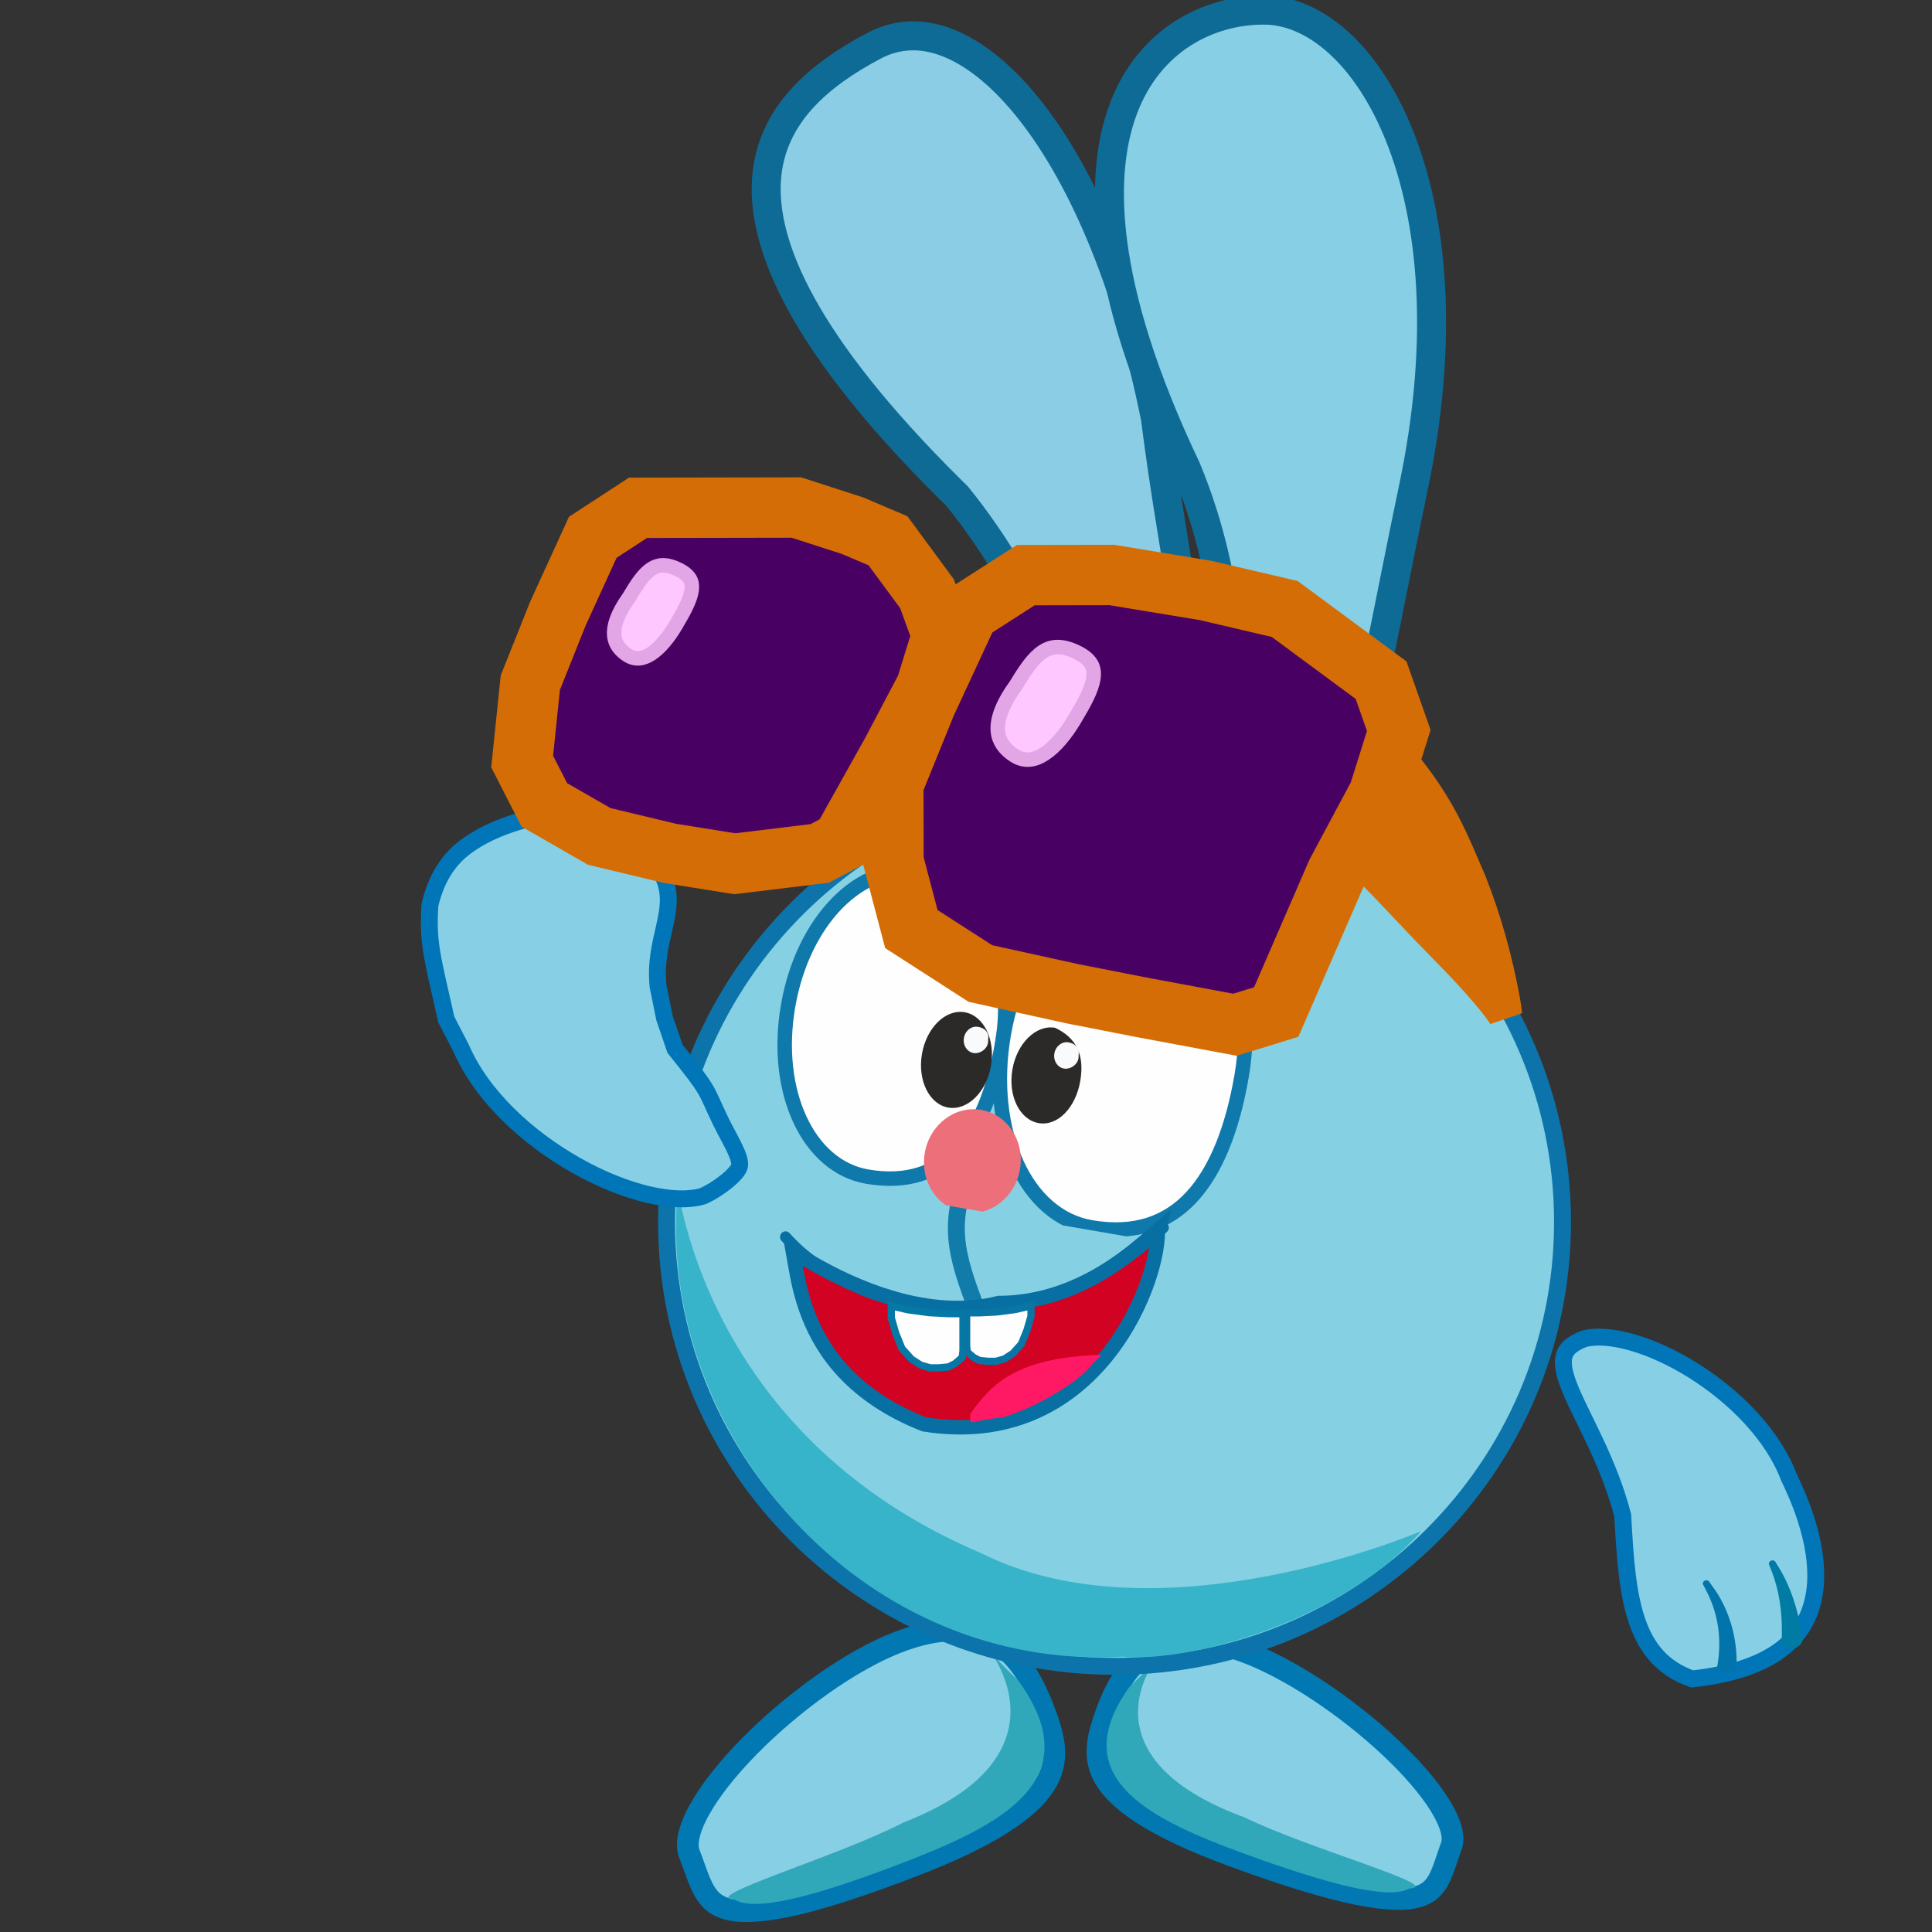<svg width="800" height="800" viewBox="0 0 800 800" fill="none" xmlns="http://www.w3.org/2000/svg">
<rect x="0" y="0" width="800" height="800" fill="#333333" stroke="none"/>
<g clip-path="url(#clip0_452_217)">
<g clip-path="url(#clip1_452_217)">
<path d="M515.277 683.918C496.537 677.02 484.408 678.753 476.141 683.772C467.577 688.971 462.129 698.295 458.351 708.559C454.446 719.169 452.328 727.67 457.5 736.41C462.906 745.548 477.004 756.192 510.131 768.386C532.874 776.757 549.594 781.765 561.993 784.293C574.472 786.836 582.082 786.758 586.896 785.446C591.371 784.227 593.805 781.841 595.68 778.41C596.669 776.601 597.488 774.513 598.331 772.092C599.123 769.817 600.033 766.938 601.009 764.288C602.222 760.991 601.127 755.479 596.406 747.769C591.847 740.326 584.554 731.903 575.634 723.521C557.749 706.715 534.199 690.883 515.277 683.918Z" fill="#87CFE5" stroke="#0178B2" stroke-width="9"/>
<path d="M467.676 698.53C441.55 735.045 473.769 752.32 513.031 766.771C552.292 781.223 575.515 786.553 583.535 781.995C598.824 781.186 542.654 765.822 515.262 752.521C428.939 720.747 502.532 665.281 467.676 698.53Z" fill="#31A7BA"/>
</g>
<g clip-path="url(#clip2_452_217)">
<path d="M371.518 680.131C390.766 672.625 403.469 674.494 412.28 679.933C421.408 685.569 427.453 695.683 431.796 706.821C436.286 718.333 438.83 727.558 433.789 737.051C428.52 746.974 414.258 758.542 380.234 771.811C356.876 780.92 339.657 786.373 326.841 789.129C313.943 791.902 306.013 791.825 300.946 790.406C296.236 789.087 293.606 786.499 291.517 782.777C290.415 780.814 289.478 778.549 288.504 775.922C287.589 773.454 286.526 770.329 285.405 767.454C284.01 763.876 284.932 757.892 289.544 749.519C293.996 741.435 301.259 732.286 310.218 723.178C328.181 704.919 352.084 687.71 371.518 680.131Z" fill="#87CFE5" stroke="#0178B2" stroke-width="9"/>
<path d="M421.685 695.944C450.35 735.553 417.474 754.336 377.15 770.062C336.825 785.787 312.846 791.595 304.31 786.656C288.352 785.793 346.254 769.061 374.26 754.596C462.919 720.021 384.054 659.889 421.685 695.944Z" fill="#31A7BA"/>
</g>
<path d="M361.786 19.008C371.311 13.953 381.454 13.538 391.986 17.531C402.701 21.594 413.969 30.303 424.966 43.739C446.936 70.581 466.792 115.039 478.436 173.193C481.519 197.626 485.627 222.056 489.377 244.671C493.153 267.435 496.549 288.276 498.259 305.73C499.994 323.446 499.86 336.63 497.256 344.598C496.001 348.44 494.404 350.335 492.873 351.243C491.399 352.119 488.958 352.688 484.661 351.675L481.555 350.943L479.212 353.109C476.035 356.046 474.395 356.196 473.883 356.155C473.389 356.114 472.086 355.747 469.946 352.988C467.846 350.28 465.619 346.132 463.133 340.445C460.674 334.821 458.118 328.07 455.252 320.344C443.864 289.637 428.116 244.871 396.596 205.781L396.377 205.508L396.126 205.263L393.212 202.388C332.7 142.326 315.634 101.817 317.372 74.523C319.104 47.324 339.792 30.679 361.786 19.008Z" fill="#8BCDE5" stroke="#0E6B96" stroke-width="12"/>
<path d="M461.502 321.999C563.977 321.999 647.002 404.405 647.002 505.999C647.002 607.593 563.977 689.999 461.502 689.999C359.027 689.999 276.002 607.593 276.002 505.999C276.002 404.405 359.027 321.999 461.502 321.999Z" fill="#86D0E3" stroke="#0C74AB" stroke-width="7"/>
<path d="M588.502 633.999C554.002 672.999 490.002 688.499 465.002 685.999C358.002 691.999 277.502 597.894 280.002 504.499C281.568 445.999 267.002 583.999 406.002 642.999C480.502 680.499 588.502 633.999 588.502 633.999Z" fill="#37B4CA"/>
<path opacity="0.77" d="M386.612 357.385L398.596 345.216L414.878 333.888L423.84 329.965L432.037 328.244L436.119 332.448L439.545 337.172L441.588 344.058L430.877 346.179L414.884 353.024L403.955 358.508L392.845 366.794L388.217 361.429L386.612 357.385Z" fill="#004F80"/>
<path opacity="0.7" d="M484.063 331.93L493.994 333.418L503.037 336.607L512.431 341.683L524.039 348.925L533.695 356.486L530.489 365.177L518.522 360.327L504.694 355.198L493.789 351.729L485.099 350.427L475.167 348.939L476.422 340.567L479.18 334.867L484.063 331.93Z" fill="#014C83"/>
<path d="M403.291 539.145C394.31 515.531 392.424 502.354 404.481 479.157" stroke="#117CA9" stroke-width="7" stroke-linecap="round"/>
<g clip-path="url(#clip3_452_217)">
<path d="M380.769 361.059C405.252 365.268 420.995 397.073 415.011 431.884C411.635 451.525 405.555 466.678 396.565 476.216C387.7 485.62 375.551 490.04 359.084 487.209C334.693 483.016 320.209 452.14 326.312 416.637C332.415 381.134 356.378 356.867 380.769 361.059Z" fill="#FEFEFE" stroke="#0F79AB" stroke-width="6"/>
<path d="M476.352 365.314C489.828 367.63 500.942 377.588 507.904 392.166C514.864 406.74 517.539 425.711 514.159 445.376C510.351 467.528 503.515 484.788 493.361 495.695C483.374 506.422 469.876 511.327 451.787 508.218C438.315 505.902 427.595 496.179 421.03 481.789C414.457 467.384 412.16 448.471 415.604 428.435C419.048 408.399 427.529 391.338 438.535 379.955C449.528 368.583 462.879 362.998 476.352 365.314Z" fill="#FEFEFE" stroke="#0F79AB" stroke-width="6"/>
<path d="M398.995 502.009C409.881 503.881 420.339 495.899 422.353 484.181C424.367 472.464 417.175 461.448 406.289 459.577C395.403 457.706 384.945 465.688 382.931 477.405C380.917 489.122 388.109 500.138 398.995 502.009Z" fill="#ED6F7A"/>
<path d="M447.301 447.695C445.427 458.595 438.003 466.416 430.111 465.059C422.218 463.703 417.339 453.767 419.213 442.867C421.087 431.967 429.004 424.231 436.896 425.587C445.342 429.579 449.252 436.347 447.301 447.695Z" fill="#2B2A28"/>
<path d="M392.66 458.622C400.552 459.978 408.469 452.242 410.343 441.342C412.216 430.442 407.337 420.506 399.445 419.15C391.552 417.793 383.635 425.529 381.762 436.429C379.888 447.329 384.767 457.265 392.66 458.622Z" fill="#2B2A28"/>
<path d="M446.618 436.91C447.009 440.533 443.308 442.945 440.587 442.477C437.866 442.009 436.077 439.2 436.592 436.203C437.108 433.205 439.732 431.155 442.453 431.622C445.174 432.09 447.133 433.913 446.618 436.91Z" fill="#F9FAFB"/>
<path d="M409.166 430.472C409.558 434.096 405.858 436.507 403.136 436.04C400.415 435.572 398.626 432.763 399.141 429.765C399.657 426.768 402.28 424.717 405.002 425.185C407.723 425.653 409.682 427.475 409.166 430.472Z" fill="#F9FAFB"/>
</g>
<g clip-path="url(#clip4_452_217)">
<path d="M656.028 554.331C650.129 556.607 648.172 559.168 647.576 561.885C646.851 565.192 647.886 569.695 650.552 576.032C655.635 588.111 666.215 605.618 671.849 627.173L671.931 627.485L671.949 627.809C672.887 644.495 673.805 659.354 677.872 671.227C681.774 682.618 688.45 690.892 700.674 695.203C716.513 693.499 727.72 689.583 735.471 684.422C743.307 679.205 747.908 672.524 750.16 664.899C754.753 649.346 749.566 629.819 740.859 611.96L740.792 611.823L740.739 611.681C734.199 594.311 718.485 578.38 701.239 567.558C692.647 562.167 683.817 558.135 675.77 555.839C667.755 553.553 660.955 553.113 656.028 554.331Z" fill="#87CFE5" stroke="#0076B8" stroke-width="7"/>
<path d="M705.228 656.17C705.085 655.898 705.075 655.57 705.189 655.263C705.304 654.957 705.533 654.696 705.837 654.534C706.141 654.371 706.499 654.319 706.843 654.382C707.187 654.445 707.489 654.618 707.671 654.868C708.061 655.409 708.437 655.935 708.817 656.481C715.98 665.932 719.6 678.423 719.031 690.453C719.019 691.133 719.004 691.78 718.98 692.462C716.222 692.393 713.464 692.323 710.706 692.254C710.819 691.614 710.922 691.008 711.022 690.371C713.075 679.098 711.654 668.09 706.109 657.879C705.818 657.303 705.531 656.745 705.228 656.17Z" fill="#0074AB"/>
<path d="M732.529 647.876C732.414 647.587 732.438 647.25 732.583 646.945C732.729 646.64 732.983 646.39 733.304 646.247C733.625 646.103 733.991 646.075 734.335 646.161C734.679 646.248 734.973 646.442 735.138 646.708C735.437 647.193 735.719 647.652 736.011 648.14C741.387 656.597 744.616 666.761 746.052 676.615C746.144 677.172 746.232 677.703 746.321 678.26C746.484 679.253 746.183 680.258 745.434 681.059C744.689 681.86 743.556 682.393 742.337 682.534C741.118 682.675 739.927 682.41 739.076 681.794C738.223 681.177 737.78 680.259 737.794 679.247C737.801 678.691 737.808 678.161 737.811 677.608C738.052 667.79 736.848 658.509 733.127 649.395C732.927 648.879 732.737 648.391 732.529 647.876Z" fill="#007BA4"/>
</g>
<path d="M579.414 56.014C565.574 21.628 543.813 4.627 524.271 4.212C503.145 3.764 478.027 14.377 466.244 42.312C454.312 70.599 455.271 118.398 491.113 193.712L491.183 193.861L491.247 194.013C512.039 244.151 510.581 291.658 509.3 324.52C508.977 332.791 508.671 339.978 508.699 346.153C508.727 352.385 509.102 357.077 509.955 360.441C510.805 363.796 511.877 364.856 512.551 365.254C513.277 365.681 515.12 366.271 519.504 365.201L522.397 364.495L524.783 366.273C528.654 369.155 531.467 369.848 533.449 369.733C535.377 369.622 537.593 368.685 540.197 366.046C545.732 360.438 551.09 349.115 556.293 332.52C566.592 299.674 574.842 251.391 585.246 201.943C598.315 139.828 593.114 90.054 579.414 56.014Z" fill="#87CFE5" stroke="#0E6B96" stroke-width="12"/>
<path d="M291.086 495.288C297.688 492.354 305.71 485.898 306.232 482.751C306.868 478.922 301.642 470.992 298.23 463.879C291.726 450.319 294.425 452.86 279.5 434.269L275.148 421.534L272.5 408.438C270.46 389.37 280.481 377.514 275.148 364.135C267.546 340.013 246.132 340.604 231.927 336.342C213.945 339.173 201.381 344.281 192.832 350.625C184.19 357.038 180.15 365.833 178.023 374.694C177.103 390.017 178.537 394.583 184.802 422.165L190.981 434.11L191.05 434.269C199.525 453.811 218.391 471.194 238.706 482.638C248.828 488.34 259.142 492.47 268.462 494.655C277.744 496.83 285.532 496.958 291.086 495.288Z" fill="#87CFE5" stroke="#0076B8" stroke-width="7"/>
<path d="M479.496 509.614L479.4 509.939L479.4 510.278C479.399 521.689 472.601 544.505 456.938 563.015C441.431 581.338 417.345 595.327 382.61 589.766C353.359 578.19 340.716 560.088 334.658 544.401C331.601 536.487 330.2 529.132 329.229 523.381C328.904 521.458 328.617 519.657 328.33 518.085C331.609 520.211 335.574 522.628 340.074 525.081C358.639 535.202 386.876 546.288 413.579 539.57C438.667 539.478 457.686 527.238 469.536 517.814C472.512 515.446 475.051 513.244 477.108 511.463C478.047 510.649 478.864 509.945 479.569 509.353C479.545 509.438 479.522 509.525 479.496 509.614Z" fill="#D20223" stroke="#076FA2" stroke-width="6"/>
<path d="M326.972 510.631C326.565 510.175 325.996 509.903 325.391 509.874C324.786 509.845 324.194 510.062 323.746 510.477C323.299 510.892 323.031 511.47 323.003 512.086C322.974 512.701 323.187 513.303 323.595 513.758C325.592 515.99 327.718 518.104 329.95 520.091C371.545 555.535 436.308 550.374 476.737 515.983C479.01 514.062 481.176 512.086 483.304 509.993C483.739 509.564 483.989 508.977 484 508.361C484.01 507.745 483.778 507.151 483.357 506.708C482.936 506.265 482.359 506.011 481.754 506C481.148 505.99 480.564 506.225 480.128 506.653C478.083 508.665 476.002 510.563 473.818 512.41C435.085 545.538 372.189 550.235 332.958 516.595C330.852 514.72 328.85 512.729 326.972 510.631Z" fill="#076FA2"/>
<path d="M376.038 542.365L376.09 542.377L376.142 542.383L384.896 543.545L384.942 543.551L384.987 543.553L392.599 543.94L392.628 543.942L398.746 543.942L398.746 559.363L398.427 562.123L395.454 564.644L392.719 566.034L388.796 566.397L385.198 566.397L381.325 565.323L377.41 562.788L373.462 558.408L370.899 552.077L369.059 545.709L369.059 540.751L376.038 542.365Z" fill="#FEFEFE" stroke="#0578A5" stroke-width="3"/>
<path d="M420.725 542.179L420.674 542.191L420.62 542.198L412.7 543.248L412.654 543.254L412.609 543.256L405.722 543.606L405.694 543.608L400.264 543.608L400.264 557.432L400.548 559.877L403.194 562.118L405.639 563.361L409.162 563.687L412.398 563.687L415.874 562.723L419.39 560.449L422.938 556.514L425.246 550.816L426.907 545.078L426.907 540.75L420.725 542.179Z" fill="#FEFEFE" stroke="#0875A4" stroke-width="3"/>
<path d="M451.651 565.679C445.942 572.648 429.195 582.715 415.112 586.973C400.649 588.135 401.791 591.412 401.791 585.425C410.925 572.648 420.821 562.582 454.315 561.034C457.741 561.033 455.457 561.034 451.651 565.679Z" fill="#FF1863"/>
<path d="M460.381 238.089L499.265 244.518L531.962 252.163L571.867 281.64L579.201 302.475L570.912 328.835L553.726 360.947L553.484 361.399L553.281 361.869L528.46 419.06L511.371 424.324L472.923 417.147L444.104 411.498L405.947 403.106L377.38 384.708L369.969 356.59L369.914 324.732L383.471 291.336L401.105 253.346L424.775 238.15L460.381 238.089Z" fill="#480062" stroke="#D46D06" stroke-width="25"/>
<path d="M446.093 270.166C449.345 271.775 451.071 273.511 451.959 275.152C452.833 276.768 453.087 278.647 452.738 280.941C452.001 285.793 448.767 291.514 444.872 298.007C441.169 304.179 436.833 309.391 432.384 312.244C428.074 315.007 423.949 315.433 419.857 312.764C416.129 310.332 413.659 307.163 413.219 302.965C412.765 298.628 414.386 292.424 420.629 283.827L420.706 283.722L420.774 283.609C424.623 277.192 427.955 272.357 431.82 269.826C433.667 268.617 435.613 267.956 437.826 267.928C440.069 267.899 442.767 268.52 446.093 270.166Z" fill="#FEC7FF" stroke="#E2A5E6" stroke-width="6"/>
<path d="M329.738 210.159L353.001 217.676L367.689 223.917L383.849 245.847L390.121 263.019L383.461 284.531L369.275 311.464L348.525 348.567L339.437 353.387L304.232 357.656L277.428 353.366L248.138 346.344L225.389 333.283L216.217 315.33L219.592 282.689L231.006 254.125L245.463 222.481L264.18 210.272L329.738 210.159Z" fill="#480062" stroke="#D46D06" stroke-width="25"/>
<path d="M281.115 235.927C283.764 237.26 285.111 238.665 285.787 239.935C286.45 241.181 286.66 242.655 286.38 244.525C285.781 248.527 283.141 253.294 279.88 258.818C276.807 264.022 273.233 268.372 269.603 270.736C266.109 273.011 262.869 273.313 259.66 271.187C256.636 269.182 254.699 266.621 254.353 263.262C253.991 259.757 255.27 254.615 260.449 247.371L260.524 247.265L260.591 247.153C263.807 241.705 266.541 237.698 269.668 235.618C271.147 234.633 272.69 234.105 274.439 234.082C276.218 234.059 278.392 234.558 281.115 235.927Z" fill="#FEC7FF" stroke="#E2A5E6" stroke-width="6"/>
<path d="M561.078 360.864C563.978 341.728 566.878 322.593 569.778 303.457C579.823 305.61 581.401 308.256 583.78 309.792C584.74 310.572 585.573 311.324 586.341 312.062C586.982 312.695 587.567 313.309 588.13 313.924C602.96 332.772 607.957 346.249 615.073 362.669C621.429 378.755 626.116 395.404 629.386 413.302C629.731 415.332 630.054 417.436 630.253 419.55C625.878 421.046 621.504 422.541 617.13 424.037C616.31 422.82 615.328 421.438 614.298 420.093C604.768 407.941 592.772 396.669 582.033 385.243C571.632 374.453 559.256 360.317 551.5 356.108C551.296 356.1 551.197 356.242 551.765 356.834C552.702 357.344 552.662 358.973 561.078 360.864Z" fill="#D46D06"/>
</g>
<defs>
<clipPath id="clip0_452_217">
<rect width="800" height="800" fill="white"/>
</clipPath>
<clipPath id="clip1_452_217">
<rect width="163.408" height="90.61" fill="white" transform="matrix(-0.938 -0.345 -0.345 0.938 623.648 718.445)"/>
</clipPath>
<clipPath id="clip2_452_217">
<rect width="169.053" height="99.034" fill="white" transform="translate(260 717.716) rotate(-21.305)"/>
</clipPath>
<clipPath id="clip3_452_217">
<rect width="196" height="148.189" fill="white" transform="translate(336.57 339.256) rotate(9.754)"/>
</clipPath>
<clipPath id="clip4_452_217">
<rect width="90.88" height="156.298" fill="white" transform="matrix(-0.967 0.253 0.253 0.967 726.928 532)"/>
</clipPath>
</defs>
</svg>
